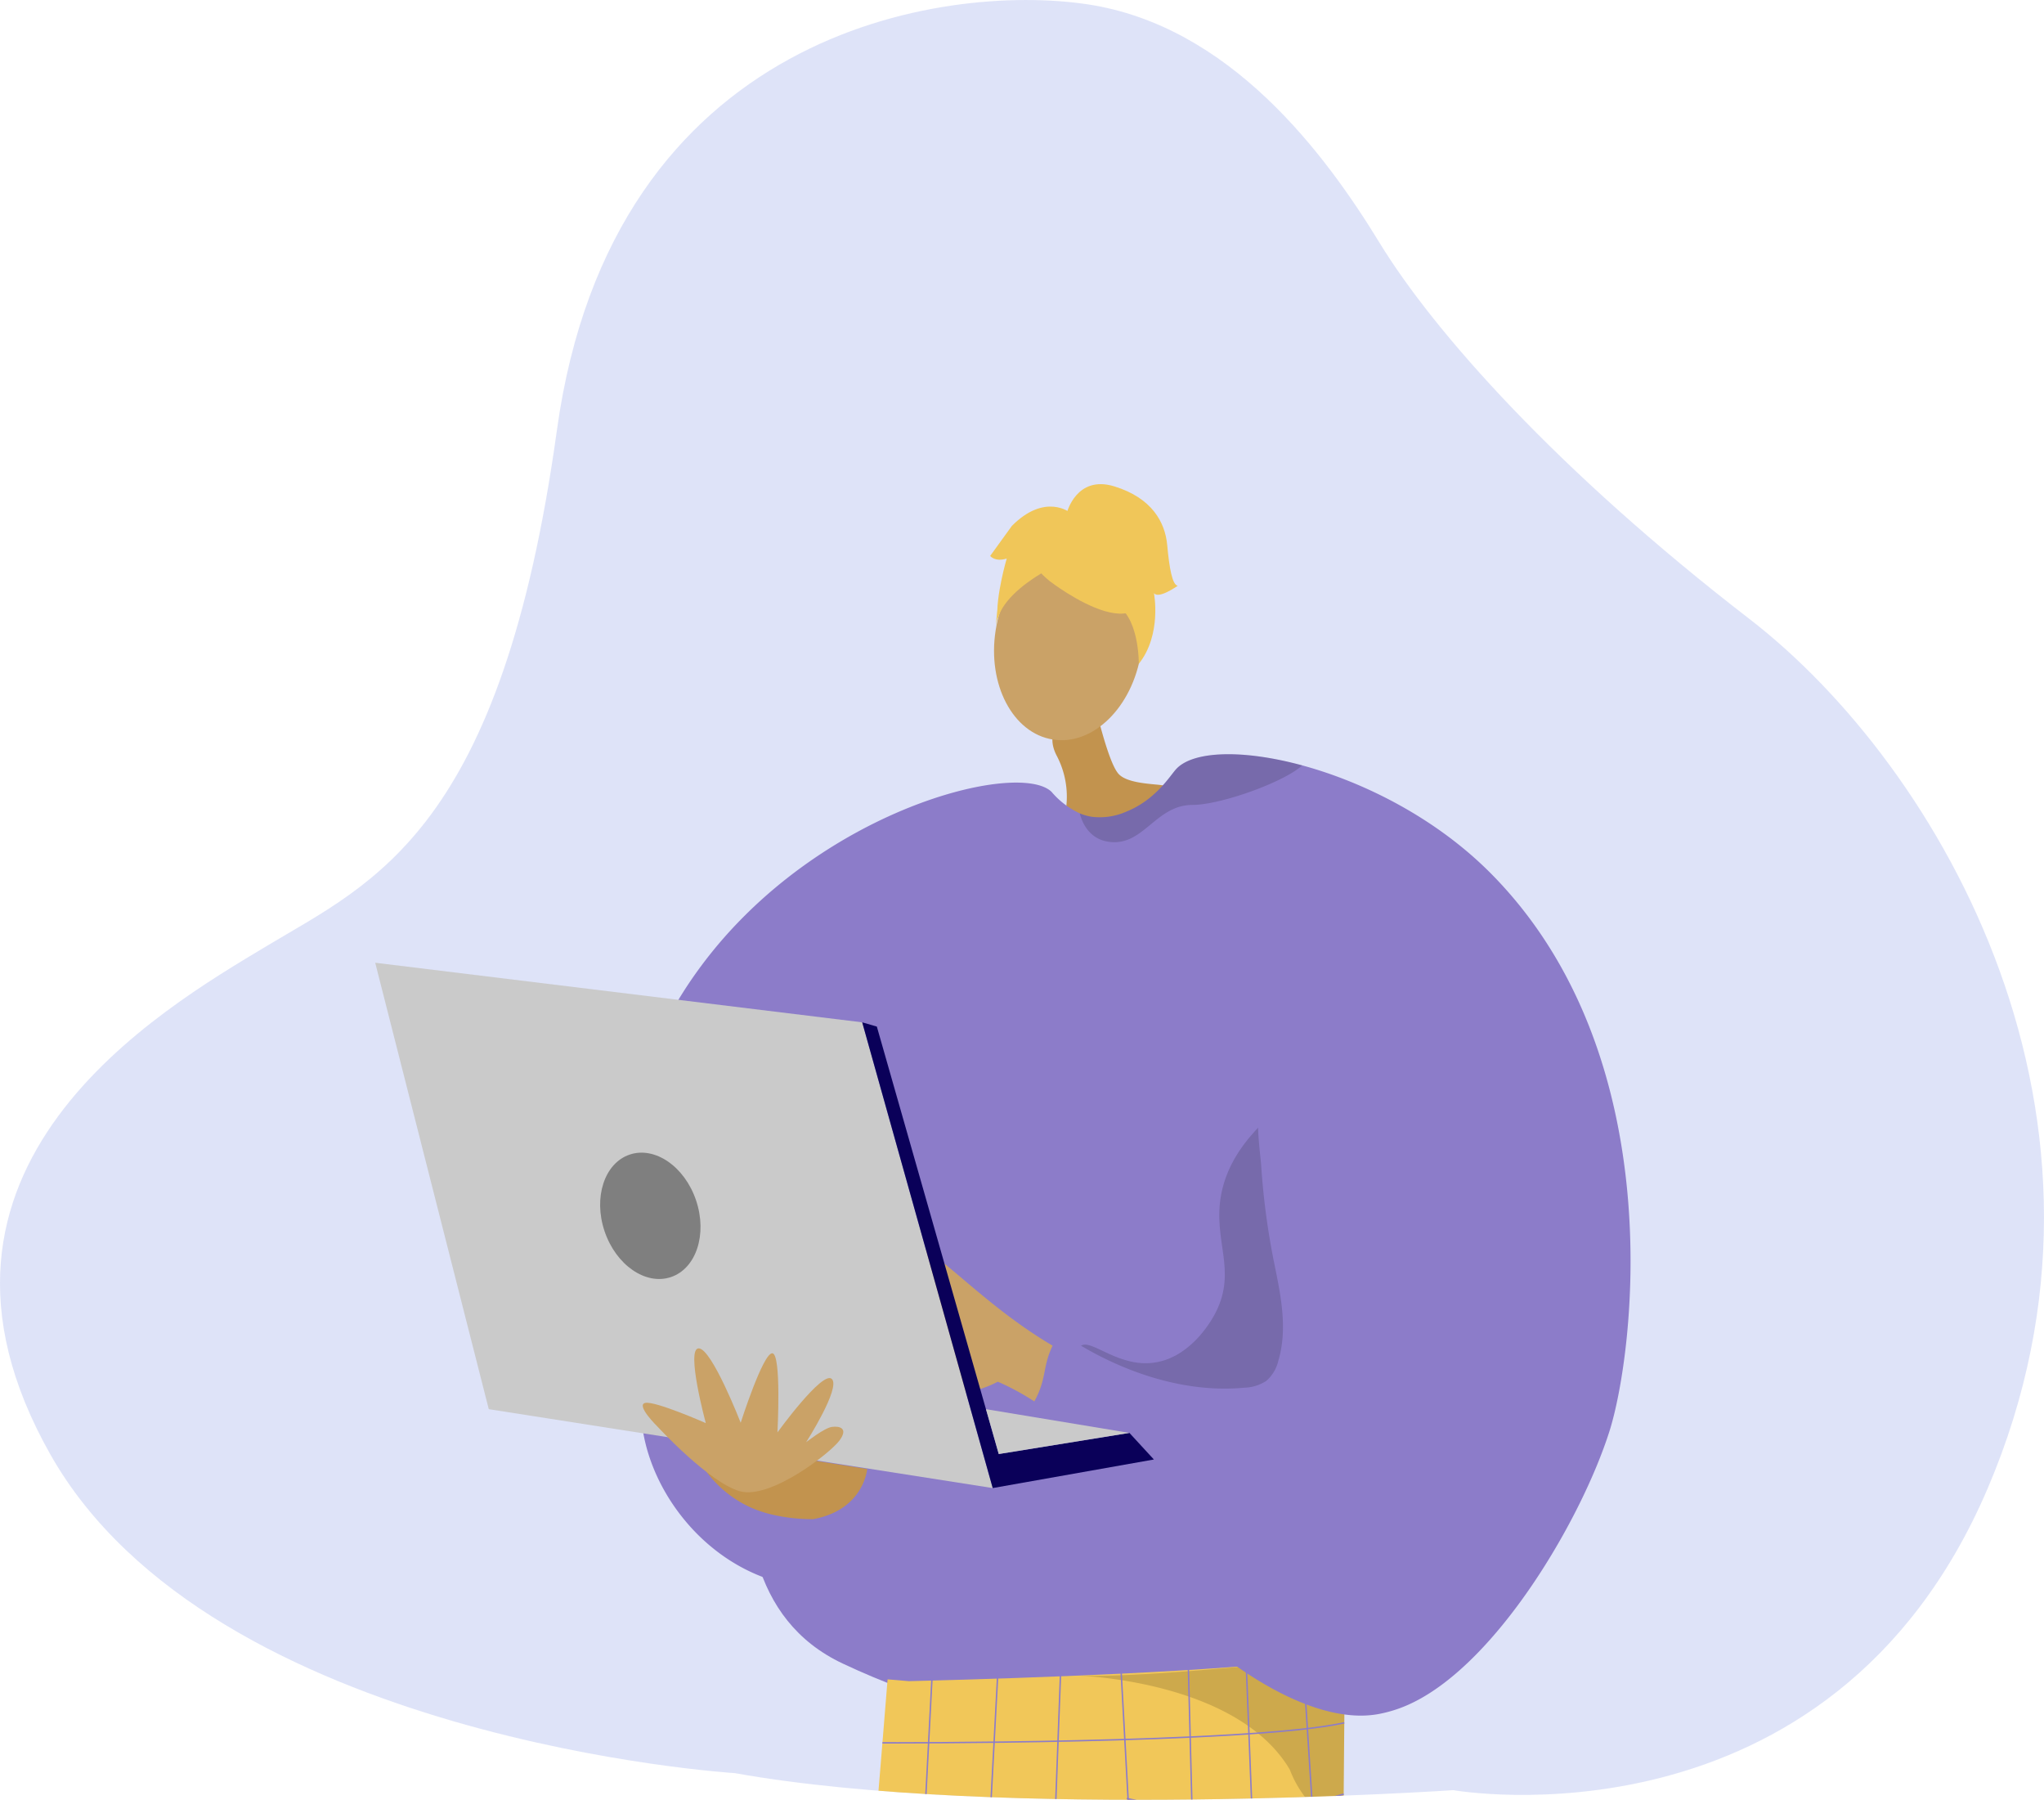 <svg xmlns="http://www.w3.org/2000/svg" xmlns:xlink="http://www.w3.org/1999/xlink" width="528" height="464.801" viewBox="0 0 528 464.801"><defs><style>.a,.k{fill:none;}.b{clip-path:url(#a);}.c{fill:#bec9f2;}.c,.j{opacity:0.5;}.d{fill:#c2934e;}.e{fill:#caa267;}.f{fill:#f0c659;}.g{fill:#8c7cc9;}.h{fill:#f1c759;}.i{opacity:0.3;}.k{stroke:#8c7cc9;stroke-miterlimit:10;stroke-width:0.368px;}.l{opacity:0.15;}.m{fill:#cacaca;}.n{fill:#0a0059;}.o{fill:#7f7f7f;}</style><clipPath id="a"><path class="a" d="M1036.906,720.233s-135.037-8.318-176.84-82.4,28.6-114.788,56.1-131.289,60.505-29.7,74.808-133.112,100.108-115.51,136.961-110.009,61.421,38.5,75.54,61.6,46.02,58.948,95.525,97.13,102.308,129.124,61.605,224.465-138.063,78.015-138.063,78.015S1105.66,732.521,1036.906,720.233Z" transform="translate(-847.116 -262.325)"/></clipPath></defs><g transform="translate(-847.116 -262.325)"><g transform="translate(847.116 262.325)"><g class="b"><rect class="c" width="609.744" height="597.755" transform="translate(-33.114 -40.122)"/><g transform="translate(96.923 125.033)"><path class="d" d="M1068.752,402.239c.558,1.383,3.882,16.819,6.756,19.862s12.236,2.392,11.906,3.222-7.025,16.737-18.628,17.953-8.147-7.328-8.147-7.328a22.751,22.751,0,0,0-1.175-18.635C1054.343,407.5,1068.752,402.239,1068.752,402.239Z" transform="translate(-883.437 -347.219)"/><g transform="translate(156.315)"><ellipse class="e" cx="25.571" cy="18.997" rx="25.571" ry="18.997" transform="translate(0 63.019) rotate(-81.107)"/><g transform="translate(2.541)"><g transform="translate(1.419 6.774)"><path class="f" d="M1059.09,383.048s29.673,22.936,24.538-7.128C1080.075,355.122,1038.947,366.807,1059.09,383.048Z" transform="translate(-1045.09 -364.749)"/><path class="f" d="M1066.764,376.891s-19.853,7.748-19.785,18.7c0,0,1.024-32.5,19.219-30.431s24.919,4.907,17.994,38.349C1084.193,403.51,1083.175,375.871,1066.764,376.891Z" transform="translate(-1046.979 -364.658)"/></g><path class="f" d="M1061.277,366.845s2.48-9.784,12.233-6.791,13.139,9.3,13.677,15.149,1.295,10.3,2.72,10.523c0,0-4.942,3.538-6.145,1.9,0,0,2.1,10.7-3.908,18.256,0,0,.171-13.084-6.732-15.623S1061.277,366.845,1061.277,366.845Z" transform="translate(-1041.458 -359.485)"/><path class="f" d="M1066.62,365.613s-6.459-5.352-15.137,3.357l-5.607,7.757s1.2,1.633,4.275.68c0,0-2.863,9.7-2.385,15.511l6.881-16.237Z" transform="translate(-1045.876 -358.193)"/></g></g><path class="g" d="M1192.567,601.729c-1.368,9.82-17.917,15.82-30.163,32.492-5.934,8.084-21.82,14.5-35.94,15.022-34.692,1.333-62.818,4.6-104.612-15.022C973.783,611.655,1010.7,528,1007.921,518.571c-3.657-12.453,63.99-48.514,68.371-49.963s71.35-5.611,73.281-4.966S1196.419,574.029,1192.567,601.729Z" transform="translate(-901.046 -329.623)"/><g transform="translate(117.174 300.926)"><path class="h" d="M1028.666,601.064c2.431.22,3.738.282,5.476.463,12.309-.293,65.462-1.7,94.2-4.577,10.139-1.018,17.239-2.217,18.433-3.624,0,0,0,.041,0,.115-.005,1.571-.118,19.548-.351,43.116-.459,46.525,7.361,112.792,13.941,132.724,1.419,4.3-64.866.562-64.866.562-2.315-47.891-1.449-132.183-4.593-135.822-3.825-4.43-6.4,69.791-10.379,131.978-25.834,7.858-67.4,5.566-67.039,2.9C1017.773,737.267,1028.666,601.064,1028.666,601.064Z" transform="translate(-1013.485 -593.326)"/><g class="i" transform="translate(63.885)"><path d="M1063.723,598.59c-.2-.006-.4-.014-.594-.023C1063.129,598.567,1063.34,598.573,1063.723,598.59Z" transform="translate(-1063.129 -591.822)"/><path class="j" d="M1063.591,600.094c15.884.561,50.38-3.144,50.38-3.144,10.139-1.018,17.239-2.217,18.433-3.624,0,0,0,.041,0,.115-.005,1.571-.118,19.548-.351,43.116a11.762,11.762,0,0,1-1.672-.117,12.98,12.98,0,0,1-8.638-5.509,28.3,28.3,0,0,1-3.557-6.571C1105.4,602.719,1068.682,600.324,1063.591,600.094Z" transform="translate(-1062.996 -593.326)"/></g><g transform="translate(17.741 3.624)"><line class="k" x1="9.067" y2="173.602" transform="translate(0 0.789)"/><line class="k" x1="9.074" y2="170.586" transform="translate(16.778 3.527)"/><line class="k" x1="6.326" y2="169.278" transform="translate(35.784 2.823)"/><line class="k" x2="1.911" y2="34.924" transform="translate(57.768 2.145)"/><line class="k" x2="4.448" y2="172.236" transform="translate(75.148 1.392)"/><line class="k" x2="6.827" y2="173.579" transform="translate(90.099 0.637)"/><line class="k" x2="11.149" y2="174.39" transform="translate(104.799)"/></g><path class="k" d="M1024.248,613.228s94.566.308,119.305-5.167" transform="translate(-1010.398 -589.099)"/><path class="k" d="M1088.094,625.28c-32.692,8.807-64.809-1.488-64.809-1.488" transform="translate(-1010.674 -584.586)"/><path class="k" d="M1073.293,623.5s30.166,6.97,56.029-1.139" transform="translate(-996.328 -584.996)"/><path class="k" d="M1022.461,633.691s24.343,11.26,62.715,3.321" transform="translate(-1010.91 -581.746)"/><path class="k" d="M1021.469,645.482s37.525,9.549,62.8,2.7" transform="translate(-1011.195 -578.364)"/><path class="k" d="M1020.47,657.2s19.508,13.768,62.941,5.333" transform="translate(-1011.482 -575.003)"/><path class="k" d="M1019.3,670.67s29.415,13.578,63.635,1.968" transform="translate(-1011.818 -571.138)"/><path class="k" d="M1018.2,683.015s21,13.381,64.092,3.215" transform="translate(-1012.132 -567.596)"/><path class="k" d="M1017.045,695.676s28.755,13.279,64.863-.018" transform="translate(-1012.464 -563.969)"/><path class="k" d="M1016.107,705.552s17.285,15.017,65.286,1.251" transform="translate(-1012.733 -561.131)"/><path class="k" d="M1014.983,716.768s27.438,12.776,65.919.782" transform="translate(-1013.056 -557.913)"/><path class="k" d="M1074.891,635.463s12.9,9.6,54.734.248" transform="translate(-995.869 -581.238)"/><path class="k" d="M1075.673,647.45s17.826,7.28,53.368-.618" transform="translate(-995.645 -577.976)"/><path class="k" d="M1075.6,661.027s27.331,6.847,54.145-2.345" transform="translate(-995.667 -574.577)"/><path class="k" d="M1075.78,671.964s26.734,10.365,55.056-2.383" transform="translate(-995.614 -571.45)"/><path class="k" d="M1075.97,683.976s25.349,7.56,56.223-2.435" transform="translate(-995.56 -568.019)"/><path class="k" d="M1076.17,695.513s21.456,8.4,57.609-2.5" transform="translate(-995.502 -564.726)"/><path class="k" d="M1076.623,705.409s25.548,11.619,58.939-1.2" transform="translate(-995.372 -561.516)"/><path class="k" d="M1076.722,718.328s28.84,8.272,61.365-1.957" transform="translate(-995.344 -558.027)"/></g><path class="l" d="M1064.169,547.278c2.627-2.292,10.048,6.123,19.976,4.091,9.231-1.888,14.288-11.509,14.923-12.756,5.631-11.083-.825-18.671,1.444-30.565,1.407-7.374,6.315-17.182,22.141-27.2,7.045,56.822,10.83,87.362,10.83,87.362h0l-58.965,5.054C1062.99,554.089,1062.534,548.706,1064.169,547.278Z" transform="translate(-881.971 -324.666)"/><path class="e" d="M1147.335,534.573l-10.268,27.869s-34.912-9.529-57.647-20.9-36.594-30.073-43.928-30.073-28.053,4.859-29.7,7.609,3.85,4.951,6.876,5.225,9.35-1.1,9.35-1.1-3.026,5.777-5.5,11,2.75,9.076,4.4,9.626c0,0,4.675,6.051,8.526,6.051,0,0,7.151,7.707,13.476,6.053s-.55-6.329-.55-6.329a17.2,17.2,0,0,0,8.8.825,26.539,26.539,0,0,0,8.25-2.75s11.6,4.707,18.557,12.879c15.194,17.845,34.415,48.376,46.99,55.418,18.335,10.268,26.77,16.135,38.5,10.635s32.454-42.938,37.4-63.806C1200.873,562.809,1167.137,561.341,1147.335,534.573Z" transform="translate(-898.606 -315.883)"/><path class="g" d="M1226.891,588.618c-7.209,22.572-28.667,59.253-50.824,70.017a34.5,34.5,0,0,1-8.544,2.875c-26.609,5.243-71.96-35.8-90.5-78.479,5.773-8.774,2.255-11.269,8.026-20.043,13.488,9.361,30.932,15.868,47.513,14.293a10.937,10.937,0,0,0,5.715-1.759,9.87,9.87,0,0,0,3.117-5.221c2.494-8.394.551-17.19-1.139-25.527a188.669,188.669,0,0,1-3.312-25.125c-.1-1.6-1.587-12.6-.229-13.453-20.894,13.155-82.768-2.772-103.662,10.383-7.99,5.025,25.011,39.142,17.019,44.167-12.752,67.233-8.29,50.733-17.019,67.382-30.792,6.118-54-19.513-56.136-42.35-4.059-43.373-12.729-79.582,15.4-117.447,30.058-40.465,82.02-53.193,90.495-44.926a21.138,21.138,0,0,0,7.279,5.543,13.117,13.117,0,0,0,2.989.874,16.845,16.845,0,0,0,8.981-1.288c7.554-3.013,11.256-9.129,12.843-10.911,4.289-4.853,17.26-5.244,32.657-1.058,16.006,4.346,34.634,13.649,48.846,28.022C1243.093,491.788,1233.273,568.611,1226.891,588.618Z" transform="translate(-908.095 -343.937)"/><g transform="translate(124.957 188.952)"><path d="M1020.445,524.088a.886.886,0,0,1-.3-.051.912.912,0,0,1-.557-1.162,96.446,96.446,0,0,1,7.513-16.132.911.911,0,0,1,1.544.965,96.368,96.368,0,0,0-7.338,15.772A.91.91,0,0,1,1020.445,524.088Z" transform="translate(-1019.534 -506.314)"/></g><g transform="translate(133.482 196.928)"><path d="M1027.07,528.361a.943.943,0,0,1-.221-.027.913.913,0,0,1-.664-1.105c.093-.367,2.283-9.021,5.909-14.322a.912.912,0,1,1,1.506,1.03c-3.445,5.034-5.624,13.649-5.646,13.734A.91.91,0,0,1,1027.07,528.361Z" transform="translate(-1026.158 -512.512)"/></g><path class="d" d="M1016.487,570.887s-9.017.282-16.345-3.1A29.284,29.284,0,0,1,989,558.777l18.154-4.507,23.267,3.665S1029.592,568.493,1016.487,570.887Z" transform="translate(-903.335 -303.605)"/><path class="m" d="M1081.947,591.192,951.768,570.819,922.433,455.527l125.8,15.388Z" transform="translate(-922.433 -331.932)"/><path class="n" d="M1020.188,467.485l3.783,1.1,31.49,110.388,33.749-5.457,6.323,6.867-41.63,7.379Z" transform="translate(-894.389 -328.502)"/><path class="m" d="M1082.083,551.245l-33.749,5.457-3.3-11.585Z" transform="translate(-887.262 -306.23)"/><path class="e" d="M980.02,553.2s13.386,14.513,21.277,16.628,23.25-9.864,25.645-13.1,0-3.805-1.973-3.524-6.622,3.946-6.622,3.946,9.018-14.09,6.622-16.345-14.036,13.811-14.036,13.811,1.073-20.293-1.323-20.434-8.173,17.949-8.173,17.949-7.468-19.217-10.85-19.217,1.833,19.3,1.833,19.3-13.1-5.777-15.641-5.213S980.02,553.2,980.02,553.2Z" transform="translate(-907.026 -309.732)"/><path class="o" d="M992.367,505.969c2.942,8.734.036,17.6-6.491,19.8s-14.2-3.1-17.146-11.832-.037-17.6,6.49-19.8S989.424,497.235,992.367,505.969Z" transform="translate(-909.481 -320.998)"/><path class="l" d="M1121.328,416.564c-4.749,4.369-21.146,10.21-28.333,10.21-9.141,0-12.349,9.785-20.375,9.625-6.232-.126-8.2-5.2-8.762-7.451a13.117,13.117,0,0,0,2.989.874,16.845,16.845,0,0,0,8.981-1.288c7.554-3.013,11.256-9.129,12.843-10.911C1092.96,412.769,1105.93,412.377,1121.328,416.564Z" transform="translate(-881.861 -343.937)"/></g></g></g></g></svg>